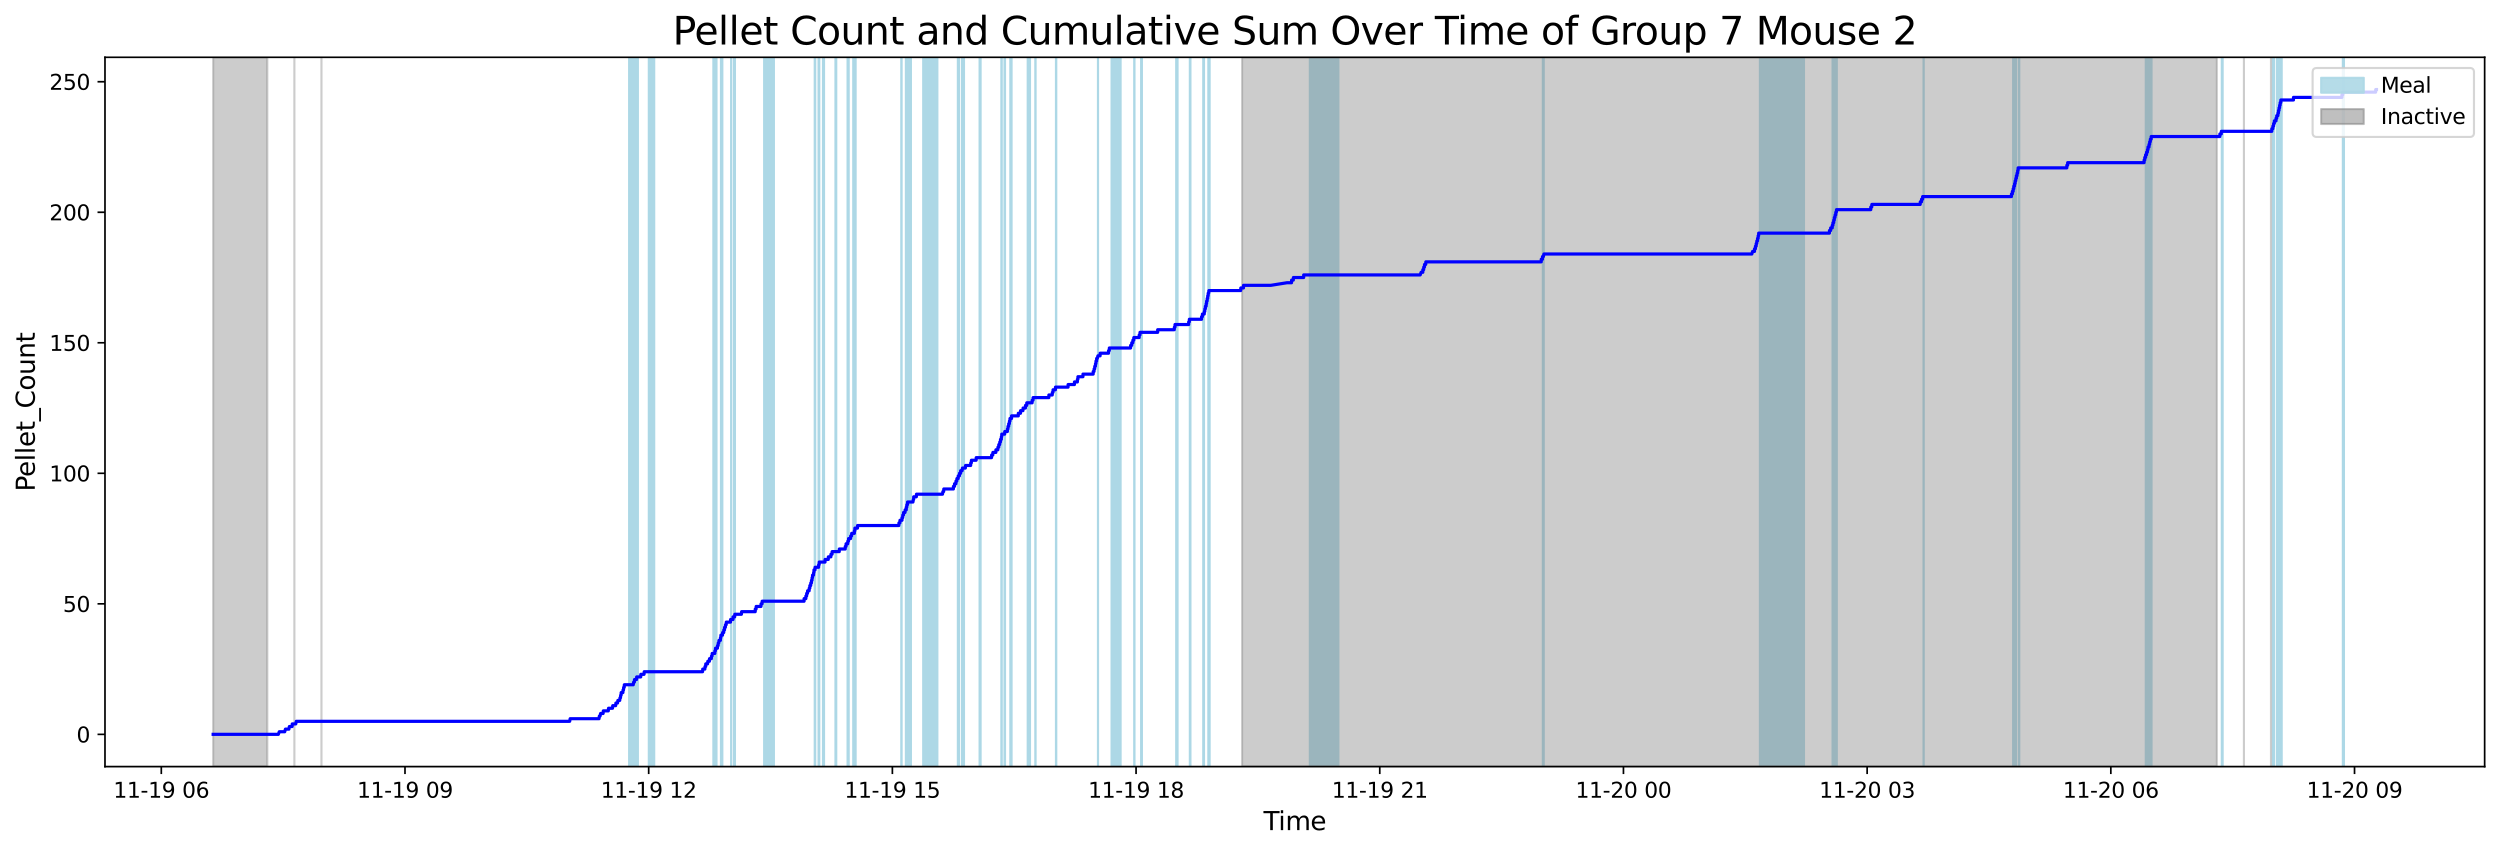 <?xml version="1.0" encoding="utf-8" standalone="no"?>
<!DOCTYPE svg PUBLIC "-//W3C//DTD SVG 1.1//EN"
  "http://www.w3.org/Graphics/SVG/1.1/DTD/svg11.dtd">
<svg xmlns:xlink="http://www.w3.org/1999/xlink" width="1172.435pt" height="399.009pt" viewBox="0 0 1172.435 399.009" xmlns="http://www.w3.org/2000/svg" version="1.1">
 <defs>
  <style type="text/css">*{stroke-linejoin: round; stroke-linecap: butt}</style>
 </defs>
 <g id="figure_1">
  <g id="patch_1">
   <path d="M 0 399.009 
L 1172.435 399.009 
L 1172.435 0 
L 0 0 
z
" style="fill: #ffffff"/>
  </g>
  <g id="axes_1">
   <g id="patch_2">
    <path d="M 49.235 359.517 
L 1165.235 359.517 
L 1165.235 26.877 
L 49.235 26.877 
z
" style="fill: #ffffff"/>
   </g>
   <g id="patch_3">
    <path d="M 295.908 359.517 
L 295.908 26.877 
L 295.056 26.877 
L 295.056 359.517 
z
" clip-path="url(#p178e3a01af)" style="fill: #add8e6; stroke: #add8e6; stroke-linejoin: miter"/>
   </g>
   <g id="patch_4">
    <path d="M 299.149 359.517 
L 299.149 26.877 
L 295.242 26.877 
L 295.242 359.517 
z
" clip-path="url(#p178e3a01af)" style="fill: #add8e6; stroke: #add8e6; stroke-linejoin: miter"/>
   </g>
   <g id="patch_5">
    <path d="M 306.804 359.517 
L 306.804 26.877 
L 304.277 26.877 
L 304.277 359.517 
z
" clip-path="url(#p178e3a01af)" style="fill: #add8e6; stroke: #add8e6; stroke-linejoin: miter"/>
   </g>
   <g id="patch_6">
    <path d="M 336.014 359.517 
L 336.014 26.877 
L 334.55 26.877 
L 334.55 359.517 
z
" clip-path="url(#p178e3a01af)" style="fill: #add8e6; stroke: #add8e6; stroke-linejoin: miter"/>
   </g>
   <g id="patch_7">
    <path d="M 338.757 359.517 
L 338.757 26.877 
L 338.116 26.877 
L 338.116 359.517 
z
" clip-path="url(#p178e3a01af)" style="fill: #add8e6; stroke: #add8e6; stroke-linejoin: miter"/>
   </g>
   <g id="patch_8">
    <path d="M 342.871 359.517 
L 342.871 26.877 
L 342.909 26.877 
L 342.909 359.517 
z
" clip-path="url(#p178e3a01af)" style="fill: #add8e6; stroke: #add8e6; stroke-linejoin: miter"/>
   </g>
   <g id="patch_9">
    <path d="M 344.177 359.517 
L 344.177 26.877 
L 344.67 26.877 
L 344.67 359.517 
z
" clip-path="url(#p178e3a01af)" style="fill: #add8e6; stroke: #add8e6; stroke-linejoin: miter"/>
   </g>
   <g id="patch_10">
    <path d="M 362.943 359.517 
L 362.943 26.877 
L 358.359 26.877 
L 358.359 359.517 
z
" clip-path="url(#p178e3a01af)" style="fill: #add8e6; stroke: #add8e6; stroke-linejoin: miter"/>
   </g>
   <g id="patch_11">
    <path d="M 382.084 359.517 
L 382.084 26.877 
L 382.31 26.877 
L 382.31 359.517 
z
" clip-path="url(#p178e3a01af)" style="fill: #add8e6; stroke: #add8e6; stroke-linejoin: miter"/>
   </g>
   <g id="patch_12">
    <path d="M 384.221 359.517 
L 384.221 26.877 
L 383.883 26.877 
L 383.883 359.517 
z
" clip-path="url(#p178e3a01af)" style="fill: #add8e6; stroke: #add8e6; stroke-linejoin: miter"/>
   </g>
   <g id="patch_13">
    <path d="M 385.959 359.517 
L 385.959 26.877 
L 386.448 26.877 
L 386.448 359.517 
z
" clip-path="url(#p178e3a01af)" style="fill: #add8e6; stroke: #add8e6; stroke-linejoin: miter"/>
   </g>
   <g id="patch_14">
    <path d="M 392.179 359.517 
L 392.179 26.877 
L 391.806 26.877 
L 391.806 359.517 
z
" clip-path="url(#p178e3a01af)" style="fill: #add8e6; stroke: #add8e6; stroke-linejoin: miter"/>
   </g>
   <g id="patch_15">
    <path d="M 398.014 359.517 
L 398.014 26.877 
L 397.489 26.877 
L 397.489 359.517 
z
" clip-path="url(#p178e3a01af)" style="fill: #add8e6; stroke: #add8e6; stroke-linejoin: miter"/>
   </g>
   <g id="patch_16">
    <path d="M 400.263 359.517 
L 400.263 26.877 
L 400.145 26.877 
L 400.145 359.517 
z
" clip-path="url(#p178e3a01af)" style="fill: #add8e6; stroke: #add8e6; stroke-linejoin: miter"/>
   </g>
   <g id="patch_17">
    <path d="M 400.97 359.517 
L 400.97 26.877 
L 401.269 26.877 
L 401.269 359.517 
z
" clip-path="url(#p178e3a01af)" style="fill: #add8e6; stroke: #add8e6; stroke-linejoin: miter"/>
   </g>
   <g id="patch_18">
    <path d="M 422.828 359.517 
L 422.828 26.877 
L 422.682 26.877 
L 422.682 359.517 
z
" clip-path="url(#p178e3a01af)" style="fill: #add8e6; stroke: #add8e6; stroke-linejoin: miter"/>
   </g>
   <g id="patch_19">
    <path d="M 424.983 359.517 
L 424.983 26.877 
L 424.835 26.877 
L 424.835 359.517 
z
" clip-path="url(#p178e3a01af)" style="fill: #add8e6; stroke: #add8e6; stroke-linejoin: miter"/>
   </g>
   <g id="patch_20">
    <path d="M 427.197 359.517 
L 427.197 26.877 
L 425.482 26.877 
L 425.482 359.517 
z
" clip-path="url(#p178e3a01af)" style="fill: #add8e6; stroke: #add8e6; stroke-linejoin: miter"/>
   </g>
   <g id="patch_21">
    <path d="M 439.599 359.517 
L 439.599 26.877 
L 432.955 26.877 
L 432.955 359.517 
z
" clip-path="url(#p178e3a01af)" style="fill: #add8e6; stroke: #add8e6; stroke-linejoin: miter"/>
   </g>
   <g id="patch_22">
    <path d="M 449.753 359.517 
L 449.753 26.877 
L 449.209 26.877 
L 449.209 359.517 
z
" clip-path="url(#p178e3a01af)" style="fill: #add8e6; stroke: #add8e6; stroke-linejoin: miter"/>
   </g>
   <g id="patch_23">
    <path d="M 452.088 359.517 
L 452.088 26.877 
L 451.137 26.877 
L 451.137 359.517 
z
" clip-path="url(#p178e3a01af)" style="fill: #add8e6; stroke: #add8e6; stroke-linejoin: miter"/>
   </g>
   <g id="patch_24">
    <path d="M 459.406 359.517 
L 459.406 26.877 
L 459.88 26.877 
L 459.88 359.517 
z
" clip-path="url(#p178e3a01af)" style="fill: #add8e6; stroke: #add8e6; stroke-linejoin: miter"/>
   </g>
   <g id="patch_25">
    <path d="M 469.787 359.517 
L 469.787 26.877 
L 469.616 26.877 
L 469.616 359.517 
z
" clip-path="url(#p178e3a01af)" style="fill: #add8e6; stroke: #add8e6; stroke-linejoin: miter"/>
   </g>
   <g id="patch_26">
    <path d="M 471.091 359.517 
L 471.091 26.877 
L 471.323 26.877 
L 471.323 359.517 
z
" clip-path="url(#p178e3a01af)" style="fill: #add8e6; stroke: #add8e6; stroke-linejoin: miter"/>
   </g>
   <g id="patch_27">
    <path d="M 473.812 359.517 
L 473.812 26.877 
L 474.401 26.877 
L 474.401 359.517 
z
" clip-path="url(#p178e3a01af)" style="fill: #add8e6; stroke: #add8e6; stroke-linejoin: miter"/>
   </g>
   <g id="patch_28">
    <path d="M 483.038 359.517 
L 483.038 26.877 
L 481.971 26.877 
L 481.971 359.517 
z
" clip-path="url(#p178e3a01af)" style="fill: #add8e6; stroke: #add8e6; stroke-linejoin: miter"/>
   </g>
   <g id="patch_29">
    <path d="M 485.539 359.517 
L 485.539 26.877 
L 485.662 26.877 
L 485.662 359.517 
z
" clip-path="url(#p178e3a01af)" style="fill: #add8e6; stroke: #add8e6; stroke-linejoin: miter"/>
   </g>
   <g id="patch_30">
    <path d="M 495.359 359.517 
L 495.359 26.877 
L 495.224 26.877 
L 495.224 359.517 
z
" clip-path="url(#p178e3a01af)" style="fill: #add8e6; stroke: #add8e6; stroke-linejoin: miter"/>
   </g>
   <g id="patch_31">
    <path d="M 514.947 359.517 
L 514.947 26.877 
L 514.915 26.877 
L 514.915 359.517 
z
" clip-path="url(#p178e3a01af)" style="fill: #add8e6; stroke: #add8e6; stroke-linejoin: miter"/>
   </g>
   <g id="patch_32">
    <path d="M 525.537 359.517 
L 525.537 26.877 
L 521.298 26.877 
L 521.298 359.517 
z
" clip-path="url(#p178e3a01af)" style="fill: #add8e6; stroke: #add8e6; stroke-linejoin: miter"/>
   </g>
   <g id="patch_33">
    <path d="M 531.916 359.517 
L 531.916 26.877 
L 532.041 26.877 
L 532.041 359.517 
z
" clip-path="url(#p178e3a01af)" style="fill: #add8e6; stroke: #add8e6; stroke-linejoin: miter"/>
   </g>
   <g id="patch_34">
    <path d="M 535.156 359.517 
L 535.156 26.877 
L 535.526 26.877 
L 535.526 359.517 
z
" clip-path="url(#p178e3a01af)" style="fill: #add8e6; stroke: #add8e6; stroke-linejoin: miter"/>
   </g>
   <g id="patch_35">
    <path d="M 552.237 359.517 
L 552.237 26.877 
L 551.6 26.877 
L 551.6 359.517 
z
" clip-path="url(#p178e3a01af)" style="fill: #add8e6; stroke: #add8e6; stroke-linejoin: miter"/>
   </g>
   <g id="patch_36">
    <path d="M 558.002 359.517 
L 558.002 26.877 
L 558.282 26.877 
L 558.282 359.517 
z
" clip-path="url(#p178e3a01af)" style="fill: #add8e6; stroke: #add8e6; stroke-linejoin: miter"/>
   </g>
   <g id="patch_37">
    <path d="M 564.29 359.517 
L 564.29 26.877 
L 564.644 26.877 
L 564.644 359.517 
z
" clip-path="url(#p178e3a01af)" style="fill: #add8e6; stroke: #add8e6; stroke-linejoin: miter"/>
   </g>
   <g id="patch_38">
    <path d="M 566.678 359.517 
L 566.678 26.877 
L 567.283 26.877 
L 567.283 359.517 
z
" clip-path="url(#p178e3a01af)" style="fill: #add8e6; stroke: #add8e6; stroke-linejoin: miter"/>
   </g>
   <g id="patch_39">
    <path d="M 627.663 359.517 
L 627.663 26.877 
L 614.282 26.877 
L 614.282 359.517 
z
" clip-path="url(#p178e3a01af)" style="fill: #add8e6; stroke: #add8e6; stroke-linejoin: miter"/>
   </g>
   <g id="patch_40">
    <path d="M 723.553 359.517 
L 723.553 26.877 
L 723.966 26.877 
L 723.966 359.517 
z
" clip-path="url(#p178e3a01af)" style="fill: #add8e6; stroke: #add8e6; stroke-linejoin: miter"/>
   </g>
   <g id="patch_41">
    <path d="M 846.022 359.517 
L 846.022 26.877 
L 825.351 26.877 
L 825.351 359.517 
z
" clip-path="url(#p178e3a01af)" style="fill: #add8e6; stroke: #add8e6; stroke-linejoin: miter"/>
   </g>
   <g id="patch_42">
    <path d="M 859.43 359.517 
L 859.43 26.877 
L 859.821 26.877 
L 859.821 359.517 
z
" clip-path="url(#p178e3a01af)" style="fill: #add8e6; stroke: #add8e6; stroke-linejoin: miter"/>
   </g>
   <g id="patch_43">
    <path d="M 860.187 359.517 
L 860.187 26.877 
L 860.718 26.877 
L 860.718 359.517 
z
" clip-path="url(#p178e3a01af)" style="fill: #add8e6; stroke: #add8e6; stroke-linejoin: miter"/>
   </g>
   <g id="patch_44">
    <path d="M 861.186 359.517 
L 861.186 26.877 
L 861.406 26.877 
L 861.406 359.517 
z
" clip-path="url(#p178e3a01af)" style="fill: #add8e6; stroke: #add8e6; stroke-linejoin: miter"/>
   </g>
   <g id="patch_45">
    <path d="M 902.166 359.517 
L 902.166 26.877 
L 902.098 26.877 
L 902.098 359.517 
z
" clip-path="url(#p178e3a01af)" style="fill: #add8e6; stroke: #add8e6; stroke-linejoin: miter"/>
   </g>
   <g id="patch_46">
    <path d="M 944.109 359.517 
L 944.109 26.877 
L 944.297 26.877 
L 944.297 359.517 
z
" clip-path="url(#p178e3a01af)" style="fill: #add8e6; stroke: #add8e6; stroke-linejoin: miter"/>
   </g>
   <g id="patch_47">
    <path d="M 944.951 359.517 
L 944.951 26.877 
L 945.522 26.877 
L 945.522 359.517 
z
" clip-path="url(#p178e3a01af)" style="fill: #add8e6; stroke: #add8e6; stroke-linejoin: miter"/>
   </g>
   <g id="patch_48">
    <path d="M 946.86 359.517 
L 946.86 26.877 
L 946.98 26.877 
L 946.98 359.517 
z
" clip-path="url(#p178e3a01af)" style="fill: #add8e6; stroke: #add8e6; stroke-linejoin: miter"/>
   </g>
   <g id="patch_49">
    <path d="M 1006.32 359.517 
L 1006.32 26.877 
L 1006.932 26.877 
L 1006.932 359.517 
z
" clip-path="url(#p178e3a01af)" style="fill: #add8e6; stroke: #add8e6; stroke-linejoin: miter"/>
   </g>
   <g id="patch_50">
    <path d="M 1007.49 359.517 
L 1007.49 26.877 
L 1007.801 26.877 
L 1007.801 359.517 
z
" clip-path="url(#p178e3a01af)" style="fill: #add8e6; stroke: #add8e6; stroke-linejoin: miter"/>
   </g>
   <g id="patch_51">
    <path d="M 1008.43 359.517 
L 1008.43 26.877 
L 1009.006 26.877 
L 1009.006 359.517 
z
" clip-path="url(#p178e3a01af)" style="fill: #add8e6; stroke: #add8e6; stroke-linejoin: miter"/>
   </g>
   <g id="patch_52">
    <path d="M 1041.958 359.517 
L 1041.958 26.877 
L 1042.362 26.877 
L 1042.362 359.517 
z
" clip-path="url(#p178e3a01af)" style="fill: #add8e6; stroke: #add8e6; stroke-linejoin: miter"/>
   </g>
   <g id="patch_53">
    <path d="M 1065.941 359.517 
L 1065.941 26.877 
L 1066.438 26.877 
L 1066.438 359.517 
z
" clip-path="url(#p178e3a01af)" style="fill: #add8e6; stroke: #add8e6; stroke-linejoin: miter"/>
   </g>
   <g id="patch_54">
    <path d="M 1067.795 359.517 
L 1067.795 26.877 
L 1068.199 26.877 
L 1068.199 359.517 
z
" clip-path="url(#p178e3a01af)" style="fill: #add8e6; stroke: #add8e6; stroke-linejoin: miter"/>
   </g>
   <g id="patch_55">
    <path d="M 1068.819 359.517 
L 1068.819 26.877 
L 1069.278 26.877 
L 1069.278 359.517 
z
" clip-path="url(#p178e3a01af)" style="fill: #add8e6; stroke: #add8e6; stroke-linejoin: miter"/>
   </g>
   <g id="patch_56">
    <path d="M 1069.602 359.517 
L 1069.602 26.877 
L 1070.059 26.877 
L 1070.059 359.517 
z
" clip-path="url(#p178e3a01af)" style="fill: #add8e6; stroke: #add8e6; stroke-linejoin: miter"/>
   </g>
   <g id="patch_57">
    <path d="M 1098.732 359.517 
L 1098.732 26.877 
L 1099.249 26.877 
L 1099.249 359.517 
z
" clip-path="url(#p178e3a01af)" style="fill: #add8e6; stroke: #add8e6; stroke-linejoin: miter"/>
   </g>
   <g id="patch_58">
    <path d="M 99.962 359.517 
L 99.962 26.877 
L 125.359 26.877 
L 125.359 359.517 
z
" clip-path="url(#p178e3a01af)" style="fill: #808080; opacity: 0.4; stroke: #808080; stroke-linejoin: miter"/>
   </g>
   <g id="patch_59">
    <path d="M 138.057 26.877 
L 138.057 26.877 
L 138.057 359.517 
" clip-path="url(#p178e3a01af)" style="fill: #808080; opacity: 0.4; stroke: #808080; stroke-linejoin: miter"/>
   </g>
   <g id="patch_60">
    <path d="M 150.756 26.877 
L 150.756 26.877 
L 150.756 359.517 
" clip-path="url(#p178e3a01af)" style="fill: #808080; opacity: 0.4; stroke: #808080; stroke-linejoin: miter"/>
   </g>
   <g id="patch_61">
    <path d="M 582.5 359.517 
L 582.5 26.877 
L 1039.64 26.877 
L 1039.64 359.517 
z
" clip-path="url(#p178e3a01af)" style="fill: #808080; opacity: 0.4; stroke: #808080; stroke-linejoin: miter"/>
   </g>
   <g id="patch_62">
    <path d="M 1052.339 26.877 
L 1052.339 26.877 
L 1052.339 359.517 
" clip-path="url(#p178e3a01af)" style="fill: #808080; opacity: 0.4; stroke: #808080; stroke-linejoin: miter"/>
   </g>
   <g id="patch_63">
    <path d="M 1065.037 26.877 
L 1065.037 26.877 
L 1065.037 359.517 
" clip-path="url(#p178e3a01af)" style="fill: #808080; opacity: 0.4; stroke: #808080; stroke-linejoin: miter"/>
   </g>
   <g id="matplotlib.axis_1">
    <g id="xtick_1">
     <g id="line2d_1">
      <defs>
       <path id="m7fbf7766d5" d="M 0 0 
L 0 3.5 
" style="stroke: #000000; stroke-width: 0.8"/>
      </defs>
      <g>
       <use xlink:href="#m7fbf7766d5" x="75.645" y="359.517" style="stroke: #000000; stroke-width: 0.8"/>
      </g>
     </g>
     <g id="text_1">
      <!-- 11-19 06 -->
      <g transform="translate(53.164 374.116) scale(0.1 -0.1)">
       <defs>
        <path id="DejaVuSans-31" d="M 794 531 
L 1825 531 
L 1825 4091 
L 703 3866 
L 703 4441 
L 1819 4666 
L 2450 4666 
L 2450 531 
L 3481 531 
L 3481 0 
L 794 0 
L 794 531 
z
" transform="scale(0.016)"/>
        <path id="DejaVuSans-2d" d="M 313 2009 
L 1997 2009 
L 1997 1497 
L 313 1497 
L 313 2009 
z
" transform="scale(0.016)"/>
        <path id="DejaVuSans-39" d="M 703 97 
L 703 672 
Q 941 559 1184 500 
Q 1428 441 1663 441 
Q 2288 441 2617 861 
Q 2947 1281 2994 2138 
Q 2813 1869 2534 1725 
Q 2256 1581 1919 1581 
Q 1219 1581 811 2004 
Q 403 2428 403 3163 
Q 403 3881 828 4315 
Q 1253 4750 1959 4750 
Q 2769 4750 3195 4129 
Q 3622 3509 3622 2328 
Q 3622 1225 3098 567 
Q 2575 -91 1691 -91 
Q 1453 -91 1209 -44 
Q 966 3 703 97 
z
M 1959 2075 
Q 2384 2075 2632 2365 
Q 2881 2656 2881 3163 
Q 2881 3666 2632 3958 
Q 2384 4250 1959 4250 
Q 1534 4250 1286 3958 
Q 1038 3666 1038 3163 
Q 1038 2656 1286 2365 
Q 1534 2075 1959 2075 
z
" transform="scale(0.016)"/>
        <path id="DejaVuSans-20" transform="scale(0.016)"/>
        <path id="DejaVuSans-30" d="M 2034 4250 
Q 1547 4250 1301 3770 
Q 1056 3291 1056 2328 
Q 1056 1369 1301 889 
Q 1547 409 2034 409 
Q 2525 409 2770 889 
Q 3016 1369 3016 2328 
Q 3016 3291 2770 3770 
Q 2525 4250 2034 4250 
z
M 2034 4750 
Q 2819 4750 3233 4129 
Q 3647 3509 3647 2328 
Q 3647 1150 3233 529 
Q 2819 -91 2034 -91 
Q 1250 -91 836 529 
Q 422 1150 422 2328 
Q 422 3509 836 4129 
Q 1250 4750 2034 4750 
z
" transform="scale(0.016)"/>
        <path id="DejaVuSans-36" d="M 2113 2584 
Q 1688 2584 1439 2293 
Q 1191 2003 1191 1497 
Q 1191 994 1439 701 
Q 1688 409 2113 409 
Q 2538 409 2786 701 
Q 3034 994 3034 1497 
Q 3034 2003 2786 2293 
Q 2538 2584 2113 2584 
z
M 3366 4563 
L 3366 3988 
Q 3128 4100 2886 4159 
Q 2644 4219 2406 4219 
Q 1781 4219 1451 3797 
Q 1122 3375 1075 2522 
Q 1259 2794 1537 2939 
Q 1816 3084 2150 3084 
Q 2853 3084 3261 2657 
Q 3669 2231 3669 1497 
Q 3669 778 3244 343 
Q 2819 -91 2113 -91 
Q 1303 -91 875 529 
Q 447 1150 447 2328 
Q 447 3434 972 4092 
Q 1497 4750 2381 4750 
Q 2619 4750 2861 4703 
Q 3103 4656 3366 4563 
z
" transform="scale(0.016)"/>
       </defs>
       <use xlink:href="#DejaVuSans-31"/>
       <use xlink:href="#DejaVuSans-31" x="63.623"/>
       <use xlink:href="#DejaVuSans-2d" x="127.246"/>
       <use xlink:href="#DejaVuSans-31" x="163.33"/>
       <use xlink:href="#DejaVuSans-39" x="226.953"/>
       <use xlink:href="#DejaVuSans-20" x="290.576"/>
       <use xlink:href="#DejaVuSans-30" x="322.363"/>
       <use xlink:href="#DejaVuSans-36" x="385.986"/>
      </g>
     </g>
    </g>
    <g id="xtick_2">
     <g id="line2d_2">
      <g>
       <use xlink:href="#m7fbf7766d5" x="189.93" y="359.517" style="stroke: #000000; stroke-width: 0.8"/>
      </g>
     </g>
     <g id="text_2">
      <!-- 11-19 09 -->
      <g transform="translate(167.45 374.116) scale(0.1 -0.1)">
       <use xlink:href="#DejaVuSans-31"/>
       <use xlink:href="#DejaVuSans-31" x="63.623"/>
       <use xlink:href="#DejaVuSans-2d" x="127.246"/>
       <use xlink:href="#DejaVuSans-31" x="163.33"/>
       <use xlink:href="#DejaVuSans-39" x="226.953"/>
       <use xlink:href="#DejaVuSans-20" x="290.576"/>
       <use xlink:href="#DejaVuSans-30" x="322.363"/>
       <use xlink:href="#DejaVuSans-39" x="385.986"/>
      </g>
     </g>
    </g>
    <g id="xtick_3">
     <g id="line2d_3">
      <g>
       <use xlink:href="#m7fbf7766d5" x="304.215" y="359.517" style="stroke: #000000; stroke-width: 0.8"/>
      </g>
     </g>
     <g id="text_3">
      <!-- 11-19 12 -->
      <g transform="translate(281.735 374.116) scale(0.1 -0.1)">
       <defs>
        <path id="DejaVuSans-32" d="M 1228 531 
L 3431 531 
L 3431 0 
L 469 0 
L 469 531 
Q 828 903 1448 1529 
Q 2069 2156 2228 2338 
Q 2531 2678 2651 2914 
Q 2772 3150 2772 3378 
Q 2772 3750 2511 3984 
Q 2250 4219 1831 4219 
Q 1534 4219 1204 4116 
Q 875 4013 500 3803 
L 500 4441 
Q 881 4594 1212 4672 
Q 1544 4750 1819 4750 
Q 2544 4750 2975 4387 
Q 3406 4025 3406 3419 
Q 3406 3131 3298 2873 
Q 3191 2616 2906 2266 
Q 2828 2175 2409 1742 
Q 1991 1309 1228 531 
z
" transform="scale(0.016)"/>
       </defs>
       <use xlink:href="#DejaVuSans-31"/>
       <use xlink:href="#DejaVuSans-31" x="63.623"/>
       <use xlink:href="#DejaVuSans-2d" x="127.246"/>
       <use xlink:href="#DejaVuSans-31" x="163.33"/>
       <use xlink:href="#DejaVuSans-39" x="226.953"/>
       <use xlink:href="#DejaVuSans-20" x="290.576"/>
       <use xlink:href="#DejaVuSans-31" x="322.363"/>
       <use xlink:href="#DejaVuSans-32" x="385.986"/>
      </g>
     </g>
    </g>
    <g id="xtick_4">
     <g id="line2d_4">
      <g>
       <use xlink:href="#m7fbf7766d5" x="418.5" y="359.517" style="stroke: #000000; stroke-width: 0.8"/>
      </g>
     </g>
     <g id="text_4">
      <!-- 11-19 15 -->
      <g transform="translate(396.02 374.116) scale(0.1 -0.1)">
       <defs>
        <path id="DejaVuSans-35" d="M 691 4666 
L 3169 4666 
L 3169 4134 
L 1269 4134 
L 1269 2991 
Q 1406 3038 1543 3061 
Q 1681 3084 1819 3084 
Q 2600 3084 3056 2656 
Q 3513 2228 3513 1497 
Q 3513 744 3044 326 
Q 2575 -91 1722 -91 
Q 1428 -91 1123 -41 
Q 819 9 494 109 
L 494 744 
Q 775 591 1075 516 
Q 1375 441 1709 441 
Q 2250 441 2565 725 
Q 2881 1009 2881 1497 
Q 2881 1984 2565 2268 
Q 2250 2553 1709 2553 
Q 1456 2553 1204 2497 
Q 953 2441 691 2322 
L 691 4666 
z
" transform="scale(0.016)"/>
       </defs>
       <use xlink:href="#DejaVuSans-31"/>
       <use xlink:href="#DejaVuSans-31" x="63.623"/>
       <use xlink:href="#DejaVuSans-2d" x="127.246"/>
       <use xlink:href="#DejaVuSans-31" x="163.33"/>
       <use xlink:href="#DejaVuSans-39" x="226.953"/>
       <use xlink:href="#DejaVuSans-20" x="290.576"/>
       <use xlink:href="#DejaVuSans-31" x="322.363"/>
       <use xlink:href="#DejaVuSans-35" x="385.986"/>
      </g>
     </g>
    </g>
    <g id="xtick_5">
     <g id="line2d_5">
      <g>
       <use xlink:href="#m7fbf7766d5" x="532.786" y="359.517" style="stroke: #000000; stroke-width: 0.8"/>
      </g>
     </g>
     <g id="text_5">
      <!-- 11-19 18 -->
      <g transform="translate(510.305 374.116) scale(0.1 -0.1)">
       <defs>
        <path id="DejaVuSans-38" d="M 2034 2216 
Q 1584 2216 1326 1975 
Q 1069 1734 1069 1313 
Q 1069 891 1326 650 
Q 1584 409 2034 409 
Q 2484 409 2743 651 
Q 3003 894 3003 1313 
Q 3003 1734 2745 1975 
Q 2488 2216 2034 2216 
z
M 1403 2484 
Q 997 2584 770 2862 
Q 544 3141 544 3541 
Q 544 4100 942 4425 
Q 1341 4750 2034 4750 
Q 2731 4750 3128 4425 
Q 3525 4100 3525 3541 
Q 3525 3141 3298 2862 
Q 3072 2584 2669 2484 
Q 3125 2378 3379 2068 
Q 3634 1759 3634 1313 
Q 3634 634 3220 271 
Q 2806 -91 2034 -91 
Q 1263 -91 848 271 
Q 434 634 434 1313 
Q 434 1759 690 2068 
Q 947 2378 1403 2484 
z
M 1172 3481 
Q 1172 3119 1398 2916 
Q 1625 2713 2034 2713 
Q 2441 2713 2670 2916 
Q 2900 3119 2900 3481 
Q 2900 3844 2670 4047 
Q 2441 4250 2034 4250 
Q 1625 4250 1398 4047 
Q 1172 3844 1172 3481 
z
" transform="scale(0.016)"/>
       </defs>
       <use xlink:href="#DejaVuSans-31"/>
       <use xlink:href="#DejaVuSans-31" x="63.623"/>
       <use xlink:href="#DejaVuSans-2d" x="127.246"/>
       <use xlink:href="#DejaVuSans-31" x="163.33"/>
       <use xlink:href="#DejaVuSans-39" x="226.953"/>
       <use xlink:href="#DejaVuSans-20" x="290.576"/>
       <use xlink:href="#DejaVuSans-31" x="322.363"/>
       <use xlink:href="#DejaVuSans-38" x="385.986"/>
      </g>
     </g>
    </g>
    <g id="xtick_6">
     <g id="line2d_6">
      <g>
       <use xlink:href="#m7fbf7766d5" x="647.071" y="359.517" style="stroke: #000000; stroke-width: 0.8"/>
      </g>
     </g>
     <g id="text_6">
      <!-- 11-19 21 -->
      <g transform="translate(624.59 374.116) scale(0.1 -0.1)">
       <use xlink:href="#DejaVuSans-31"/>
       <use xlink:href="#DejaVuSans-31" x="63.623"/>
       <use xlink:href="#DejaVuSans-2d" x="127.246"/>
       <use xlink:href="#DejaVuSans-31" x="163.33"/>
       <use xlink:href="#DejaVuSans-39" x="226.953"/>
       <use xlink:href="#DejaVuSans-20" x="290.576"/>
       <use xlink:href="#DejaVuSans-32" x="322.363"/>
       <use xlink:href="#DejaVuSans-31" x="385.986"/>
      </g>
     </g>
    </g>
    <g id="xtick_7">
     <g id="line2d_7">
      <g>
       <use xlink:href="#m7fbf7766d5" x="761.356" y="359.517" style="stroke: #000000; stroke-width: 0.8"/>
      </g>
     </g>
     <g id="text_7">
      <!-- 11-20 00 -->
      <g transform="translate(738.875 374.116) scale(0.1 -0.1)">
       <use xlink:href="#DejaVuSans-31"/>
       <use xlink:href="#DejaVuSans-31" x="63.623"/>
       <use xlink:href="#DejaVuSans-2d" x="127.246"/>
       <use xlink:href="#DejaVuSans-32" x="163.33"/>
       <use xlink:href="#DejaVuSans-30" x="226.953"/>
       <use xlink:href="#DejaVuSans-20" x="290.576"/>
       <use xlink:href="#DejaVuSans-30" x="322.363"/>
       <use xlink:href="#DejaVuSans-30" x="385.986"/>
      </g>
     </g>
    </g>
    <g id="xtick_8">
     <g id="line2d_8">
      <g>
       <use xlink:href="#m7fbf7766d5" x="875.641" y="359.517" style="stroke: #000000; stroke-width: 0.8"/>
      </g>
     </g>
     <g id="text_8">
      <!-- 11-20 03 -->
      <g transform="translate(853.161 374.116) scale(0.1 -0.1)">
       <defs>
        <path id="DejaVuSans-33" d="M 2597 2516 
Q 3050 2419 3304 2112 
Q 3559 1806 3559 1356 
Q 3559 666 3084 287 
Q 2609 -91 1734 -91 
Q 1441 -91 1130 -33 
Q 819 25 488 141 
L 488 750 
Q 750 597 1062 519 
Q 1375 441 1716 441 
Q 2309 441 2620 675 
Q 2931 909 2931 1356 
Q 2931 1769 2642 2001 
Q 2353 2234 1838 2234 
L 1294 2234 
L 1294 2753 
L 1863 2753 
Q 2328 2753 2575 2939 
Q 2822 3125 2822 3475 
Q 2822 3834 2567 4026 
Q 2313 4219 1838 4219 
Q 1578 4219 1281 4162 
Q 984 4106 628 3988 
L 628 4550 
Q 988 4650 1302 4700 
Q 1616 4750 1894 4750 
Q 2613 4750 3031 4423 
Q 3450 4097 3450 3541 
Q 3450 3153 3228 2886 
Q 3006 2619 2597 2516 
z
" transform="scale(0.016)"/>
       </defs>
       <use xlink:href="#DejaVuSans-31"/>
       <use xlink:href="#DejaVuSans-31" x="63.623"/>
       <use xlink:href="#DejaVuSans-2d" x="127.246"/>
       <use xlink:href="#DejaVuSans-32" x="163.33"/>
       <use xlink:href="#DejaVuSans-30" x="226.953"/>
       <use xlink:href="#DejaVuSans-20" x="290.576"/>
       <use xlink:href="#DejaVuSans-30" x="322.363"/>
       <use xlink:href="#DejaVuSans-33" x="385.986"/>
      </g>
     </g>
    </g>
    <g id="xtick_9">
     <g id="line2d_9">
      <g>
       <use xlink:href="#m7fbf7766d5" x="989.926" y="359.517" style="stroke: #000000; stroke-width: 0.8"/>
      </g>
     </g>
     <g id="text_9">
      <!-- 11-20 06 -->
      <g transform="translate(967.446 374.116) scale(0.1 -0.1)">
       <use xlink:href="#DejaVuSans-31"/>
       <use xlink:href="#DejaVuSans-31" x="63.623"/>
       <use xlink:href="#DejaVuSans-2d" x="127.246"/>
       <use xlink:href="#DejaVuSans-32" x="163.33"/>
       <use xlink:href="#DejaVuSans-30" x="226.953"/>
       <use xlink:href="#DejaVuSans-20" x="290.576"/>
       <use xlink:href="#DejaVuSans-30" x="322.363"/>
       <use xlink:href="#DejaVuSans-36" x="385.986"/>
      </g>
     </g>
    </g>
    <g id="xtick_10">
     <g id="line2d_10">
      <g>
       <use xlink:href="#m7fbf7766d5" x="1104.211" y="359.517" style="stroke: #000000; stroke-width: 0.8"/>
      </g>
     </g>
     <g id="text_10">
      <!-- 11-20 09 -->
      <g transform="translate(1081.731 374.116) scale(0.1 -0.1)">
       <use xlink:href="#DejaVuSans-31"/>
       <use xlink:href="#DejaVuSans-31" x="63.623"/>
       <use xlink:href="#DejaVuSans-2d" x="127.246"/>
       <use xlink:href="#DejaVuSans-32" x="163.33"/>
       <use xlink:href="#DejaVuSans-30" x="226.953"/>
       <use xlink:href="#DejaVuSans-20" x="290.576"/>
       <use xlink:href="#DejaVuSans-30" x="322.363"/>
       <use xlink:href="#DejaVuSans-39" x="385.986"/>
      </g>
     </g>
    </g>
    <g id="text_11">
     <!-- Time -->
     <g transform="translate(592.555 389.313) scale(0.12 -0.12)">
      <defs>
       <path id="DejaVuSans-54" d="M -19 4666 
L 3928 4666 
L 3928 4134 
L 2272 4134 
L 2272 0 
L 1638 0 
L 1638 4134 
L -19 4134 
L -19 4666 
z
" transform="scale(0.016)"/>
       <path id="DejaVuSans-69" d="M 603 3500 
L 1178 3500 
L 1178 0 
L 603 0 
L 603 3500 
z
M 603 4863 
L 1178 4863 
L 1178 4134 
L 603 4134 
L 603 4863 
z
" transform="scale(0.016)"/>
       <path id="DejaVuSans-6d" d="M 3328 2828 
Q 3544 3216 3844 3400 
Q 4144 3584 4550 3584 
Q 5097 3584 5394 3201 
Q 5691 2819 5691 2113 
L 5691 0 
L 5113 0 
L 5113 2094 
Q 5113 2597 4934 2840 
Q 4756 3084 4391 3084 
Q 3944 3084 3684 2787 
Q 3425 2491 3425 1978 
L 3425 0 
L 2847 0 
L 2847 2094 
Q 2847 2600 2669 2842 
Q 2491 3084 2119 3084 
Q 1678 3084 1418 2786 
Q 1159 2488 1159 1978 
L 1159 0 
L 581 0 
L 581 3500 
L 1159 3500 
L 1159 2956 
Q 1356 3278 1631 3431 
Q 1906 3584 2284 3584 
Q 2666 3584 2933 3390 
Q 3200 3197 3328 2828 
z
" transform="scale(0.016)"/>
       <path id="DejaVuSans-65" d="M 3597 1894 
L 3597 1613 
L 953 1613 
Q 991 1019 1311 708 
Q 1631 397 2203 397 
Q 2534 397 2845 478 
Q 3156 559 3463 722 
L 3463 178 
Q 3153 47 2828 -22 
Q 2503 -91 2169 -91 
Q 1331 -91 842 396 
Q 353 884 353 1716 
Q 353 2575 817 3079 
Q 1281 3584 2069 3584 
Q 2775 3584 3186 3129 
Q 3597 2675 3597 1894 
z
M 3022 2063 
Q 3016 2534 2758 2815 
Q 2500 3097 2075 3097 
Q 1594 3097 1305 2825 
Q 1016 2553 972 2059 
L 3022 2063 
z
" transform="scale(0.016)"/>
      </defs>
      <use xlink:href="#DejaVuSans-54"/>
      <use xlink:href="#DejaVuSans-69" x="57.959"/>
      <use xlink:href="#DejaVuSans-6d" x="85.742"/>
      <use xlink:href="#DejaVuSans-65" x="183.154"/>
     </g>
    </g>
   </g>
   <g id="matplotlib.axis_2">
    <g id="ytick_1">
     <g id="line2d_11">
      <defs>
       <path id="m280d0cce88" d="M 0 0 
L -3.5 0 
" style="stroke: #000000; stroke-width: 0.8"/>
      </defs>
      <g>
       <use xlink:href="#m280d0cce88" x="49.235" y="344.397" style="stroke: #000000; stroke-width: 0.8"/>
      </g>
     </g>
     <g id="text_12">
      <!-- 0 -->
      <g transform="translate(35.873 348.196) scale(0.1 -0.1)">
       <use xlink:href="#DejaVuSans-30"/>
      </g>
     </g>
    </g>
    <g id="ytick_2">
     <g id="line2d_12">
      <g>
       <use xlink:href="#m280d0cce88" x="49.235" y="283.183" style="stroke: #000000; stroke-width: 0.8"/>
      </g>
     </g>
     <g id="text_13">
      <!-- 50 -->
      <g transform="translate(29.51 286.982) scale(0.1 -0.1)">
       <use xlink:href="#DejaVuSans-35"/>
       <use xlink:href="#DejaVuSans-30" x="63.623"/>
      </g>
     </g>
    </g>
    <g id="ytick_3">
     <g id="line2d_13">
      <g>
       <use xlink:href="#m280d0cce88" x="49.235" y="221.968" style="stroke: #000000; stroke-width: 0.8"/>
      </g>
     </g>
     <g id="text_14">
      <!-- 100 -->
      <g transform="translate(23.148 225.767) scale(0.1 -0.1)">
       <use xlink:href="#DejaVuSans-31"/>
       <use xlink:href="#DejaVuSans-30" x="63.623"/>
       <use xlink:href="#DejaVuSans-30" x="127.246"/>
      </g>
     </g>
    </g>
    <g id="ytick_4">
     <g id="line2d_14">
      <g>
       <use xlink:href="#m280d0cce88" x="49.235" y="160.753" style="stroke: #000000; stroke-width: 0.8"/>
      </g>
     </g>
     <g id="text_15">
      <!-- 150 -->
      <g transform="translate(23.148 164.553) scale(0.1 -0.1)">
       <use xlink:href="#DejaVuSans-31"/>
       <use xlink:href="#DejaVuSans-35" x="63.623"/>
       <use xlink:href="#DejaVuSans-30" x="127.246"/>
      </g>
     </g>
    </g>
    <g id="ytick_5">
     <g id="line2d_15">
      <g>
       <use xlink:href="#m280d0cce88" x="49.235" y="99.539" style="stroke: #000000; stroke-width: 0.8"/>
      </g>
     </g>
     <g id="text_16">
      <!-- 200 -->
      <g transform="translate(23.148 103.338) scale(0.1 -0.1)">
       <use xlink:href="#DejaVuSans-32"/>
       <use xlink:href="#DejaVuSans-30" x="63.623"/>
       <use xlink:href="#DejaVuSans-30" x="127.246"/>
      </g>
     </g>
    </g>
    <g id="ytick_6">
     <g id="line2d_16">
      <g>
       <use xlink:href="#m280d0cce88" x="49.235" y="38.324" style="stroke: #000000; stroke-width: 0.8"/>
      </g>
     </g>
     <g id="text_17">
      <!-- 250 -->
      <g transform="translate(23.148 42.124) scale(0.1 -0.1)">
       <use xlink:href="#DejaVuSans-32"/>
       <use xlink:href="#DejaVuSans-35" x="63.623"/>
       <use xlink:href="#DejaVuSans-30" x="127.246"/>
      </g>
     </g>
    </g>
    <g id="text_18">
     <!-- Pellet_Count -->
     <g transform="translate(16.318 230.485) rotate(-90) scale(0.12 -0.12)">
      <defs>
       <path id="DejaVuSans-50" d="M 1259 4147 
L 1259 2394 
L 2053 2394 
Q 2494 2394 2734 2622 
Q 2975 2850 2975 3272 
Q 2975 3691 2734 3919 
Q 2494 4147 2053 4147 
L 1259 4147 
z
M 628 4666 
L 2053 4666 
Q 2838 4666 3239 4311 
Q 3641 3956 3641 3272 
Q 3641 2581 3239 2228 
Q 2838 1875 2053 1875 
L 1259 1875 
L 1259 0 
L 628 0 
L 628 4666 
z
" transform="scale(0.016)"/>
       <path id="DejaVuSans-6c" d="M 603 4863 
L 1178 4863 
L 1178 0 
L 603 0 
L 603 4863 
z
" transform="scale(0.016)"/>
       <path id="DejaVuSans-74" d="M 1172 4494 
L 1172 3500 
L 2356 3500 
L 2356 3053 
L 1172 3053 
L 1172 1153 
Q 1172 725 1289 603 
Q 1406 481 1766 481 
L 2356 481 
L 2356 0 
L 1766 0 
Q 1100 0 847 248 
Q 594 497 594 1153 
L 594 3053 
L 172 3053 
L 172 3500 
L 594 3500 
L 594 4494 
L 1172 4494 
z
" transform="scale(0.016)"/>
       <path id="DejaVuSans-5f" d="M 3263 -1063 
L 3263 -1509 
L -63 -1509 
L -63 -1063 
L 3263 -1063 
z
" transform="scale(0.016)"/>
       <path id="DejaVuSans-43" d="M 4122 4306 
L 4122 3641 
Q 3803 3938 3442 4084 
Q 3081 4231 2675 4231 
Q 1875 4231 1450 3742 
Q 1025 3253 1025 2328 
Q 1025 1406 1450 917 
Q 1875 428 2675 428 
Q 3081 428 3442 575 
Q 3803 722 4122 1019 
L 4122 359 
Q 3791 134 3420 21 
Q 3050 -91 2638 -91 
Q 1578 -91 968 557 
Q 359 1206 359 2328 
Q 359 3453 968 4101 
Q 1578 4750 2638 4750 
Q 3056 4750 3426 4639 
Q 3797 4528 4122 4306 
z
" transform="scale(0.016)"/>
       <path id="DejaVuSans-6f" d="M 1959 3097 
Q 1497 3097 1228 2736 
Q 959 2375 959 1747 
Q 959 1119 1226 758 
Q 1494 397 1959 397 
Q 2419 397 2687 759 
Q 2956 1122 2956 1747 
Q 2956 2369 2687 2733 
Q 2419 3097 1959 3097 
z
M 1959 3584 
Q 2709 3584 3137 3096 
Q 3566 2609 3566 1747 
Q 3566 888 3137 398 
Q 2709 -91 1959 -91 
Q 1206 -91 779 398 
Q 353 888 353 1747 
Q 353 2609 779 3096 
Q 1206 3584 1959 3584 
z
" transform="scale(0.016)"/>
       <path id="DejaVuSans-75" d="M 544 1381 
L 544 3500 
L 1119 3500 
L 1119 1403 
Q 1119 906 1312 657 
Q 1506 409 1894 409 
Q 2359 409 2629 706 
Q 2900 1003 2900 1516 
L 2900 3500 
L 3475 3500 
L 3475 0 
L 2900 0 
L 2900 538 
Q 2691 219 2414 64 
Q 2138 -91 1772 -91 
Q 1169 -91 856 284 
Q 544 659 544 1381 
z
M 1991 3584 
L 1991 3584 
z
" transform="scale(0.016)"/>
       <path id="DejaVuSans-6e" d="M 3513 2113 
L 3513 0 
L 2938 0 
L 2938 2094 
Q 2938 2591 2744 2837 
Q 2550 3084 2163 3084 
Q 1697 3084 1428 2787 
Q 1159 2491 1159 1978 
L 1159 0 
L 581 0 
L 581 3500 
L 1159 3500 
L 1159 2956 
Q 1366 3272 1645 3428 
Q 1925 3584 2291 3584 
Q 2894 3584 3203 3211 
Q 3513 2838 3513 2113 
z
" transform="scale(0.016)"/>
      </defs>
      <use xlink:href="#DejaVuSans-50"/>
      <use xlink:href="#DejaVuSans-65" x="56.678"/>
      <use xlink:href="#DejaVuSans-6c" x="118.201"/>
      <use xlink:href="#DejaVuSans-6c" x="145.984"/>
      <use xlink:href="#DejaVuSans-65" x="173.768"/>
      <use xlink:href="#DejaVuSans-74" x="235.291"/>
      <use xlink:href="#DejaVuSans-5f" x="274.5"/>
      <use xlink:href="#DejaVuSans-43" x="324.5"/>
      <use xlink:href="#DejaVuSans-6f" x="394.324"/>
      <use xlink:href="#DejaVuSans-75" x="455.506"/>
      <use xlink:href="#DejaVuSans-6e" x="518.885"/>
      <use xlink:href="#DejaVuSans-74" x="582.264"/>
     </g>
    </g>
   </g>
   <g id="line2d_17">
    <path d="M 99.962 344.397 
L 130.523 344.397 
L 130.978 343.173 
L 133.518 343.173 
L 133.856 341.949 
L 135.486 341.949 
L 135.708 340.724 
L 136.999 340.724 
L 137.063 339.5 
L 138.703 339.5 
L 138.946 338.276 
L 267.157 338.276 
L 267.39 337.051 
L 280.924 337.051 
L 281.083 335.827 
L 281.411 335.827 
L 281.655 334.603 
L 282.84 334.603 
L 282.946 333.379 
L 285.274 333.379 
L 285.39 332.154 
L 287.242 332.154 
L 287.369 330.93 
L 288.723 330.93 
L 288.84 329.706 
L 289.612 329.706 
L 289.771 328.481 
L 290.628 328.481 
L 290.755 327.257 
L 290.988 327.257 
L 291.083 326.033 
L 291.284 326.033 
L 291.316 324.809 
L 292.11 324.809 
L 292.184 323.584 
L 292.406 323.584 
L 292.48 322.36 
L 292.744 322.36 
L 292.797 321.136 
L 296.977 321.136 
L 297.147 319.911 
L 297.496 319.911 
L 297.57 318.687 
L 298.522 318.687 
L 298.586 317.463 
L 300.48 317.463 
L 300.543 316.238 
L 302.035 316.238 
L 302.131 315.014 
L 329.485 315.014 
L 329.57 313.79 
L 330.554 313.79 
L 330.649 312.566 
L 330.956 312.566 
L 330.988 311.341 
L 331.824 311.341 
L 331.951 310.117 
L 332.691 310.117 
L 332.755 308.893 
L 333.601 308.893 
L 333.675 307.668 
L 333.94 307.668 
L 334.003 306.444 
L 335.242 306.444 
L 335.263 305.22 
L 335.538 305.22 
L 335.559 303.996 
L 336.448 303.996 
L 336.49 302.771 
L 336.797 302.771 
L 336.839 301.547 
L 337.083 301.547 
L 337.189 300.323 
L 337.845 300.323 
L 337.866 299.098 
L 338.035 299.098 
L 338.088 297.874 
L 338.829 297.874 
L 338.892 296.65 
L 339.4 296.65 
L 339.453 295.426 
L 339.771 295.426 
L 339.802 294.201 
L 340.173 294.201 
L 340.226 292.977 
L 340.564 292.977 
L 340.617 291.753 
L 342.596 291.753 
L 342.628 290.528 
L 343.76 290.528 
L 343.781 289.304 
L 344.543 289.304 
L 344.617 288.08 
L 347.697 288.08 
L 347.813 286.855 
L 354.173 286.855 
L 354.204 285.631 
L 354.575 285.631 
L 354.638 284.407 
L 356.882 284.407 
L 356.924 283.183 
L 357.4 283.183 
L 357.432 281.958 
L 377.083 281.958 
L 377.114 280.734 
L 377.919 280.734 
L 377.94 279.51 
L 378.289 279.51 
L 378.321 278.285 
L 378.681 278.285 
L 378.744 277.061 
L 379.464 277.061 
L 379.506 275.837 
L 379.781 275.837 
L 379.802 274.613 
L 380.204 274.613 
L 380.236 273.388 
L 380.554 273.388 
L 380.564 272.164 
L 380.829 272.164 
L 380.85 270.94 
L 381.04 270.94 
L 381.072 269.715 
L 381.527 269.715 
L 381.58 268.491 
L 381.718 268.491 
L 381.739 267.267 
L 382.215 267.267 
L 382.257 266.043 
L 383.897 266.043 
L 383.94 264.818 
L 384.151 264.818 
L 384.194 263.594 
L 386.913 263.594 
L 386.934 262.37 
L 388.427 262.37 
L 388.479 261.145 
L 389.654 261.145 
L 389.696 259.921 
L 390.225 259.921 
L 390.257 258.697 
L 393.591 258.697 
L 393.612 257.472 
L 396.384 257.472 
L 396.426 256.248 
L 396.776 256.248 
L 396.797 255.024 
L 397.569 255.024 
L 397.622 253.8 
L 397.929 253.8 
L 397.961 252.575 
L 398.913 252.575 
L 398.945 251.351 
L 399.389 251.351 
L 399.421 250.127 
L 400.67 250.127 
L 400.691 248.902 
L 400.903 248.902 
L 400.924 247.678 
L 402.141 247.678 
L 402.172 246.454 
L 421.537 246.454 
L 421.59 245.23 
L 422.045 245.23 
L 422.067 244.005 
L 423.008 244.005 
L 423.04 242.781 
L 423.347 242.781 
L 423.379 241.557 
L 423.707 241.557 
L 423.749 240.332 
L 424.426 240.332 
L 424.479 239.108 
L 425.008 239.108 
L 425.019 237.884 
L 425.231 237.884 
L 425.305 236.66 
L 425.601 236.66 
L 425.622 235.435 
L 428.141 235.435 
L 428.342 234.211 
L 428.479 234.211 
L 428.5 232.987 
L 429.738 232.987 
L 429.813 231.762 
L 442.003 231.762 
L 442.204 230.538 
L 442.543 230.538 
L 442.627 229.314 
L 447.114 229.314 
L 447.146 228.089 
L 447.633 228.089 
L 447.654 226.865 
L 448.299 226.865 
L 448.32 225.641 
L 448.701 225.641 
L 448.786 224.417 
L 449.357 224.417 
L 449.4 223.192 
L 449.939 223.192 
L 449.992 221.968 
L 450.5 221.968 
L 450.521 220.744 
L 451.209 220.744 
L 451.347 219.519 
L 452.712 219.519 
L 452.828 218.295 
L 455.209 218.295 
L 455.252 217.071 
L 455.537 217.071 
L 455.569 215.847 
L 457.781 215.847 
L 457.823 214.622 
L 465.008 214.622 
L 465.05 213.398 
L 465.59 213.398 
L 465.643 212.174 
L 467.029 212.174 
L 467.061 210.949 
L 467.971 210.949 
L 468.003 209.725 
L 468.384 209.725 
L 468.416 208.501 
L 468.818 208.501 
L 468.881 207.277 
L 469.199 207.277 
L 469.22 206.052 
L 469.601 206.052 
L 469.611 204.828 
L 469.781 204.828 
L 469.812 203.604 
L 471.156 203.604 
L 471.209 202.379 
L 472.437 202.379 
L 472.458 201.155 
L 472.701 201.155 
L 472.733 199.931 
L 473.04 199.931 
L 473.061 198.706 
L 473.378 198.706 
L 473.4 197.482 
L 473.643 197.482 
L 473.664 196.258 
L 474.384 196.258 
L 474.405 195.034 
L 477.558 195.034 
L 477.569 193.809 
L 478.585 193.809 
L 478.617 192.585 
L 479.728 192.585 
L 479.728 192.585 
L 479.812 191.361 
L 480.892 191.361 
L 480.923 190.136 
L 481.495 190.136 
L 481.537 188.912 
L 484.035 188.912 
L 484.066 187.688 
L 484.468 187.688 
L 484.5 186.464 
L 491.876 186.464 
L 491.897 185.239 
L 493.474 185.239 
L 493.537 184.015 
L 493.833 184.015 
L 493.865 182.791 
L 494.955 182.791 
L 494.987 181.566 
L 500.881 181.566 
L 500.913 180.342 
L 503.876 180.342 
L 503.897 179.118 
L 505.262 179.118 
L 505.273 177.894 
L 505.505 177.894 
L 505.526 176.669 
L 507.865 176.669 
L 507.897 175.445 
L 512.669 175.445 
L 512.69 174.221 
L 513.061 174.221 
L 513.124 172.996 
L 513.389 172.996 
L 513.421 171.772 
L 513.738 171.772 
L 513.759 170.548 
L 513.971 170.548 
L 513.992 169.324 
L 514.288 169.324 
L 514.299 168.099 
L 514.616 168.099 
L 514.902 166.875 
L 515.918 166.875 
L 515.939 165.651 
L 519.865 165.651 
L 519.897 164.426 
L 520.235 164.426 
L 520.257 163.202 
L 530.214 163.202 
L 530.246 161.978 
L 530.743 161.978 
L 530.775 160.753 
L 531.283 160.753 
L 531.304 159.529 
L 531.706 159.529 
L 531.738 158.305 
L 534.246 158.305 
L 534.267 157.081 
L 534.616 157.081 
L 534.637 155.856 
L 542.913 155.856 
L 542.923 154.632 
L 550.701 154.632 
L 550.764 153.408 
L 551.039 153.408 
L 551.061 152.183 
L 557.452 152.183 
L 557.463 150.959 
L 557.77 150.959 
L 557.78 149.735 
L 563.494 149.735 
L 563.516 148.511 
L 563.886 148.511 
L 563.907 147.286 
L 564.754 147.286 
L 564.796 146.062 
L 565.018 146.062 
L 565.039 144.838 
L 565.283 144.838 
L 565.304 143.613 
L 565.653 143.613 
L 565.674 142.389 
L 565.854 142.389 
L 565.875 141.165 
L 566.129 141.165 
L 566.151 139.941 
L 566.373 139.941 
L 566.394 138.716 
L 566.595 138.716 
L 566.616 137.492 
L 566.838 137.492 
L 566.955 136.268 
L 581.844 136.268 
L 581.918 135.043 
L 583.156 135.043 
L 583.187 133.819 
L 595.939 133.819 
L 603.568 132.595 
L 605.695 132.595 
L 605.727 131.37 
L 606.521 131.37 
L 606.584 130.146 
L 611.388 130.146 
L 611.399 128.922 
L 666.034 128.922 
L 666.468 127.698 
L 667.261 127.698 
L 667.272 126.473 
L 667.663 126.473 
L 667.706 125.249 
L 668.044 125.249 
L 668.065 124.025 
L 668.616 124.025 
L 668.679 122.8 
L 722.795 122.8 
L 722.816 121.576 
L 723.377 121.576 
L 723.388 120.352 
L 723.79 120.352 
L 724.055 119.128 
L 821.557 119.128 
L 821.927 117.903 
L 822.816 117.903 
L 822.837 116.679 
L 823.239 116.679 
L 823.26 115.455 
L 823.599 115.455 
L 823.61 114.23 
L 823.864 114.23 
L 823.917 113.006 
L 824.234 113.006 
L 824.245 111.782 
L 824.52 111.782 
L 824.541 110.558 
L 824.752 110.558 
L 824.774 109.333 
L 857.948 109.333 
L 857.969 108.109 
L 858.509 108.109 
L 858.541 106.885 
L 859.271 106.885 
L 859.281 105.66 
L 859.588 105.66 
L 859.609 104.436 
L 859.959 104.436 
L 859.98 103.212 
L 860.234 103.212 
L 860.255 101.987 
L 860.551 101.987 
L 860.646 100.763 
L 860.932 100.763 
L 860.943 99.539 
L 861.197 99.539 
L 861.197 99.539 
L 861.281 98.315 
L 877.345 98.315 
L 877.355 97.09 
L 877.8 97.09 
L 877.853 95.866 
L 900.519 95.866 
L 900.519 95.866 
L 900.572 94.642 
L 901.144 94.642 
L 901.165 93.417 
L 901.652 93.417 
L 901.673 92.193 
L 943.313 92.193 
L 943.334 90.969 
L 943.747 90.969 
L 943.757 89.745 
L 944.117 89.745 
L 944.138 88.52 
L 944.413 88.52 
L 944.434 87.296 
L 944.763 87.296 
L 944.784 86.072 
L 945.048 86.072 
L 945.059 84.847 
L 945.323 84.847 
L 945.323 84.847 
L 945.387 83.623 
L 945.62 83.623 
L 945.63 82.399 
L 945.927 82.399 
L 945.979 81.175 
L 946.223 81.175 
L 946.244 79.95 
L 946.424 79.95 
L 946.456 78.726 
L 969.281 78.726 
L 969.302 77.502 
L 969.672 77.502 
L 969.683 76.277 
L 1005.524 76.277 
L 1005.545 75.053 
L 1005.831 75.053 
L 1005.852 73.829 
L 1006.223 73.829 
L 1006.233 72.604 
L 1006.656 72.604 
L 1006.678 71.38 
L 1007.059 71.38 
L 1007.059 71.38 
L 1007.101 70.156 
L 1007.355 70.156 
L 1007.376 68.932 
L 1007.831 68.932 
L 1007.852 67.707 
L 1008.127 67.707 
L 1008.148 66.483 
L 1008.434 66.483 
L 1008.466 65.259 
L 1008.847 65.259 
L 1008.857 64.034 
L 1041.027 64.034 
L 1041.069 62.81 
L 1041.725 62.81 
L 1041.746 61.586 
L 1065.418 61.586 
L 1065.439 60.362 
L 1065.915 60.362 
L 1065.937 59.137 
L 1066.254 59.137 
L 1066.275 57.913 
L 1066.603 57.913 
L 1066.614 56.689 
L 1067.386 56.689 
L 1067.407 55.464 
L 1067.714 55.464 
L 1067.735 54.24 
L 1068.275 54.24 
L 1068.275 54.24 
L 1068.317 53.016 
L 1068.54 53.016 
L 1068.55 51.792 
L 1068.804 51.792 
L 1068.815 50.567 
L 1069.079 50.567 
L 1069.101 49.343 
L 1069.333 49.343 
L 1069.355 48.119 
L 1069.64 48.119 
L 1069.672 46.894 
L 1075.566 46.894 
L 1075.587 45.67 
L 1098.286 45.67 
L 1098.307 44.446 
L 1098.688 44.446 
L 1098.709 43.221 
L 1114.095 43.221 
L 1114.159 41.997 
L 1114.508 41.997 
L 1114.508 41.997 
" clip-path="url(#p178e3a01af)" style="fill: none; stroke: #0000ff; stroke-width: 1.5; stroke-linecap: square"/>
   </g>
   <g id="patch_64">
    <path d="M 49.235 359.517 
L 49.235 26.877 
" style="fill: none; stroke: #000000; stroke-width: 0.8; stroke-linejoin: miter; stroke-linecap: square"/>
   </g>
   <g id="patch_65">
    <path d="M 1165.235 359.517 
L 1165.235 26.877 
" style="fill: none; stroke: #000000; stroke-width: 0.8; stroke-linejoin: miter; stroke-linecap: square"/>
   </g>
   <g id="patch_66">
    <path d="M 49.235 359.517 
L 1165.235 359.517 
" style="fill: none; stroke: #000000; stroke-width: 0.8; stroke-linejoin: miter; stroke-linecap: square"/>
   </g>
   <g id="patch_67">
    <path d="M 49.235 26.877 
L 1165.235 26.877 
" style="fill: none; stroke: #000000; stroke-width: 0.8; stroke-linejoin: miter; stroke-linecap: square"/>
   </g>
   <g id="text_19">
    <!-- Pellet Count and Cumulative Sum Over Time of Group 7 Mouse 2 -->
    <g transform="translate(315.461 20.877) scale(0.18 -0.18)">
     <defs>
      <path id="DejaVuSans-61" d="M 2194 1759 
Q 1497 1759 1228 1600 
Q 959 1441 959 1056 
Q 959 750 1161 570 
Q 1363 391 1709 391 
Q 2188 391 2477 730 
Q 2766 1069 2766 1631 
L 2766 1759 
L 2194 1759 
z
M 3341 1997 
L 3341 0 
L 2766 0 
L 2766 531 
Q 2569 213 2275 61 
Q 1981 -91 1556 -91 
Q 1019 -91 701 211 
Q 384 513 384 1019 
Q 384 1609 779 1909 
Q 1175 2209 1959 2209 
L 2766 2209 
L 2766 2266 
Q 2766 2663 2505 2880 
Q 2244 3097 1772 3097 
Q 1472 3097 1187 3025 
Q 903 2953 641 2809 
L 641 3341 
Q 956 3463 1253 3523 
Q 1550 3584 1831 3584 
Q 2591 3584 2966 3190 
Q 3341 2797 3341 1997 
z
" transform="scale(0.016)"/>
      <path id="DejaVuSans-64" d="M 2906 2969 
L 2906 4863 
L 3481 4863 
L 3481 0 
L 2906 0 
L 2906 525 
Q 2725 213 2448 61 
Q 2172 -91 1784 -91 
Q 1150 -91 751 415 
Q 353 922 353 1747 
Q 353 2572 751 3078 
Q 1150 3584 1784 3584 
Q 2172 3584 2448 3432 
Q 2725 3281 2906 2969 
z
M 947 1747 
Q 947 1113 1208 752 
Q 1469 391 1925 391 
Q 2381 391 2643 752 
Q 2906 1113 2906 1747 
Q 2906 2381 2643 2742 
Q 2381 3103 1925 3103 
Q 1469 3103 1208 2742 
Q 947 2381 947 1747 
z
" transform="scale(0.016)"/>
      <path id="DejaVuSans-76" d="M 191 3500 
L 800 3500 
L 1894 563 
L 2988 3500 
L 3597 3500 
L 2284 0 
L 1503 0 
L 191 3500 
z
" transform="scale(0.016)"/>
      <path id="DejaVuSans-53" d="M 3425 4513 
L 3425 3897 
Q 3066 4069 2747 4153 
Q 2428 4238 2131 4238 
Q 1616 4238 1336 4038 
Q 1056 3838 1056 3469 
Q 1056 3159 1242 3001 
Q 1428 2844 1947 2747 
L 2328 2669 
Q 3034 2534 3370 2195 
Q 3706 1856 3706 1288 
Q 3706 609 3251 259 
Q 2797 -91 1919 -91 
Q 1588 -91 1214 -16 
Q 841 59 441 206 
L 441 856 
Q 825 641 1194 531 
Q 1563 422 1919 422 
Q 2459 422 2753 634 
Q 3047 847 3047 1241 
Q 3047 1584 2836 1778 
Q 2625 1972 2144 2069 
L 1759 2144 
Q 1053 2284 737 2584 
Q 422 2884 422 3419 
Q 422 4038 858 4394 
Q 1294 4750 2059 4750 
Q 2388 4750 2728 4690 
Q 3069 4631 3425 4513 
z
" transform="scale(0.016)"/>
      <path id="DejaVuSans-4f" d="M 2522 4238 
Q 1834 4238 1429 3725 
Q 1025 3213 1025 2328 
Q 1025 1447 1429 934 
Q 1834 422 2522 422 
Q 3209 422 3611 934 
Q 4013 1447 4013 2328 
Q 4013 3213 3611 3725 
Q 3209 4238 2522 4238 
z
M 2522 4750 
Q 3503 4750 4090 4092 
Q 4678 3434 4678 2328 
Q 4678 1225 4090 567 
Q 3503 -91 2522 -91 
Q 1538 -91 948 565 
Q 359 1222 359 2328 
Q 359 3434 948 4092 
Q 1538 4750 2522 4750 
z
" transform="scale(0.016)"/>
      <path id="DejaVuSans-72" d="M 2631 2963 
Q 2534 3019 2420 3045 
Q 2306 3072 2169 3072 
Q 1681 3072 1420 2755 
Q 1159 2438 1159 1844 
L 1159 0 
L 581 0 
L 581 3500 
L 1159 3500 
L 1159 2956 
Q 1341 3275 1631 3429 
Q 1922 3584 2338 3584 
Q 2397 3584 2469 3576 
Q 2541 3569 2628 3553 
L 2631 2963 
z
" transform="scale(0.016)"/>
      <path id="DejaVuSans-66" d="M 2375 4863 
L 2375 4384 
L 1825 4384 
Q 1516 4384 1395 4259 
Q 1275 4134 1275 3809 
L 1275 3500 
L 2222 3500 
L 2222 3053 
L 1275 3053 
L 1275 0 
L 697 0 
L 697 3053 
L 147 3053 
L 147 3500 
L 697 3500 
L 697 3744 
Q 697 4328 969 4595 
Q 1241 4863 1831 4863 
L 2375 4863 
z
" transform="scale(0.016)"/>
      <path id="DejaVuSans-47" d="M 3809 666 
L 3809 1919 
L 2778 1919 
L 2778 2438 
L 4434 2438 
L 4434 434 
Q 4069 175 3628 42 
Q 3188 -91 2688 -91 
Q 1594 -91 976 548 
Q 359 1188 359 2328 
Q 359 3472 976 4111 
Q 1594 4750 2688 4750 
Q 3144 4750 3555 4637 
Q 3966 4525 4313 4306 
L 4313 3634 
Q 3963 3931 3569 4081 
Q 3175 4231 2741 4231 
Q 1884 4231 1454 3753 
Q 1025 3275 1025 2328 
Q 1025 1384 1454 906 
Q 1884 428 2741 428 
Q 3075 428 3337 486 
Q 3600 544 3809 666 
z
" transform="scale(0.016)"/>
      <path id="DejaVuSans-70" d="M 1159 525 
L 1159 -1331 
L 581 -1331 
L 581 3500 
L 1159 3500 
L 1159 2969 
Q 1341 3281 1617 3432 
Q 1894 3584 2278 3584 
Q 2916 3584 3314 3078 
Q 3713 2572 3713 1747 
Q 3713 922 3314 415 
Q 2916 -91 2278 -91 
Q 1894 -91 1617 61 
Q 1341 213 1159 525 
z
M 3116 1747 
Q 3116 2381 2855 2742 
Q 2594 3103 2138 3103 
Q 1681 3103 1420 2742 
Q 1159 2381 1159 1747 
Q 1159 1113 1420 752 
Q 1681 391 2138 391 
Q 2594 391 2855 752 
Q 3116 1113 3116 1747 
z
" transform="scale(0.016)"/>
      <path id="DejaVuSans-37" d="M 525 4666 
L 3525 4666 
L 3525 4397 
L 1831 0 
L 1172 0 
L 2766 4134 
L 525 4134 
L 525 4666 
z
" transform="scale(0.016)"/>
      <path id="DejaVuSans-4d" d="M 628 4666 
L 1569 4666 
L 2759 1491 
L 3956 4666 
L 4897 4666 
L 4897 0 
L 4281 0 
L 4281 4097 
L 3078 897 
L 2444 897 
L 1241 4097 
L 1241 0 
L 628 0 
L 628 4666 
z
" transform="scale(0.016)"/>
      <path id="DejaVuSans-73" d="M 2834 3397 
L 2834 2853 
Q 2591 2978 2328 3040 
Q 2066 3103 1784 3103 
Q 1356 3103 1142 2972 
Q 928 2841 928 2578 
Q 928 2378 1081 2264 
Q 1234 2150 1697 2047 
L 1894 2003 
Q 2506 1872 2764 1633 
Q 3022 1394 3022 966 
Q 3022 478 2636 193 
Q 2250 -91 1575 -91 
Q 1294 -91 989 -36 
Q 684 19 347 128 
L 347 722 
Q 666 556 975 473 
Q 1284 391 1588 391 
Q 1994 391 2212 530 
Q 2431 669 2431 922 
Q 2431 1156 2273 1281 
Q 2116 1406 1581 1522 
L 1381 1569 
Q 847 1681 609 1914 
Q 372 2147 372 2553 
Q 372 3047 722 3315 
Q 1072 3584 1716 3584 
Q 2034 3584 2315 3537 
Q 2597 3491 2834 3397 
z
" transform="scale(0.016)"/>
     </defs>
     <use xlink:href="#DejaVuSans-50"/>
     <use xlink:href="#DejaVuSans-65" x="56.678"/>
     <use xlink:href="#DejaVuSans-6c" x="118.201"/>
     <use xlink:href="#DejaVuSans-6c" x="145.984"/>
     <use xlink:href="#DejaVuSans-65" x="173.768"/>
     <use xlink:href="#DejaVuSans-74" x="235.291"/>
     <use xlink:href="#DejaVuSans-20" x="274.5"/>
     <use xlink:href="#DejaVuSans-43" x="306.287"/>
     <use xlink:href="#DejaVuSans-6f" x="376.111"/>
     <use xlink:href="#DejaVuSans-75" x="437.293"/>
     <use xlink:href="#DejaVuSans-6e" x="500.672"/>
     <use xlink:href="#DejaVuSans-74" x="564.051"/>
     <use xlink:href="#DejaVuSans-20" x="603.26"/>
     <use xlink:href="#DejaVuSans-61" x="635.047"/>
     <use xlink:href="#DejaVuSans-6e" x="696.326"/>
     <use xlink:href="#DejaVuSans-64" x="759.705"/>
     <use xlink:href="#DejaVuSans-20" x="823.182"/>
     <use xlink:href="#DejaVuSans-43" x="854.969"/>
     <use xlink:href="#DejaVuSans-75" x="924.793"/>
     <use xlink:href="#DejaVuSans-6d" x="988.172"/>
     <use xlink:href="#DejaVuSans-75" x="1085.584"/>
     <use xlink:href="#DejaVuSans-6c" x="1148.963"/>
     <use xlink:href="#DejaVuSans-61" x="1176.746"/>
     <use xlink:href="#DejaVuSans-74" x="1238.025"/>
     <use xlink:href="#DejaVuSans-69" x="1277.234"/>
     <use xlink:href="#DejaVuSans-76" x="1305.018"/>
     <use xlink:href="#DejaVuSans-65" x="1364.197"/>
     <use xlink:href="#DejaVuSans-20" x="1425.721"/>
     <use xlink:href="#DejaVuSans-53" x="1457.508"/>
     <use xlink:href="#DejaVuSans-75" x="1520.984"/>
     <use xlink:href="#DejaVuSans-6d" x="1584.363"/>
     <use xlink:href="#DejaVuSans-20" x="1681.775"/>
     <use xlink:href="#DejaVuSans-4f" x="1713.562"/>
     <use xlink:href="#DejaVuSans-76" x="1792.273"/>
     <use xlink:href="#DejaVuSans-65" x="1851.453"/>
     <use xlink:href="#DejaVuSans-72" x="1912.977"/>
     <use xlink:href="#DejaVuSans-20" x="1954.09"/>
     <use xlink:href="#DejaVuSans-54" x="1985.877"/>
     <use xlink:href="#DejaVuSans-69" x="2043.836"/>
     <use xlink:href="#DejaVuSans-6d" x="2071.619"/>
     <use xlink:href="#DejaVuSans-65" x="2169.031"/>
     <use xlink:href="#DejaVuSans-20" x="2230.555"/>
     <use xlink:href="#DejaVuSans-6f" x="2262.342"/>
     <use xlink:href="#DejaVuSans-66" x="2323.523"/>
     <use xlink:href="#DejaVuSans-20" x="2358.729"/>
     <use xlink:href="#DejaVuSans-47" x="2390.516"/>
     <use xlink:href="#DejaVuSans-72" x="2468.006"/>
     <use xlink:href="#DejaVuSans-6f" x="2506.869"/>
     <use xlink:href="#DejaVuSans-75" x="2568.051"/>
     <use xlink:href="#DejaVuSans-70" x="2631.43"/>
     <use xlink:href="#DejaVuSans-20" x="2694.906"/>
     <use xlink:href="#DejaVuSans-37" x="2726.693"/>
     <use xlink:href="#DejaVuSans-20" x="2790.316"/>
     <use xlink:href="#DejaVuSans-4d" x="2822.104"/>
     <use xlink:href="#DejaVuSans-6f" x="2908.383"/>
     <use xlink:href="#DejaVuSans-75" x="2969.564"/>
     <use xlink:href="#DejaVuSans-73" x="3032.943"/>
     <use xlink:href="#DejaVuSans-65" x="3085.043"/>
     <use xlink:href="#DejaVuSans-20" x="3146.566"/>
     <use xlink:href="#DejaVuSans-32" x="3178.354"/>
    </g>
   </g>
   <g id="legend_1">
    <g id="patch_68">
     <path d="M 1086.551 64.233 
L 1158.235 64.233 
Q 1160.235 64.233 1160.235 62.233 
L 1160.235 33.877 
Q 1160.235 31.877 1158.235 31.877 
L 1086.551 31.877 
Q 1084.551 31.877 1084.551 33.877 
L 1084.551 62.233 
Q 1084.551 64.233 1086.551 64.233 
z
" style="fill: #ffffff; opacity: 0.8; stroke: #cccccc; stroke-linejoin: miter"/>
    </g>
    <g id="patch_69">
     <path d="M 1088.551 43.476 
L 1108.551 43.476 
L 1108.551 36.476 
L 1088.551 36.476 
z
" style="fill: #add8e6; opacity: 0.9; stroke: #add8e6; stroke-linejoin: miter"/>
    </g>
    <g id="text_20">
     <!-- Meal -->
     <g transform="translate(1116.551 43.476) scale(0.1 -0.1)">
      <use xlink:href="#DejaVuSans-4d"/>
      <use xlink:href="#DejaVuSans-65" x="86.279"/>
      <use xlink:href="#DejaVuSans-61" x="147.803"/>
      <use xlink:href="#DejaVuSans-6c" x="209.082"/>
     </g>
    </g>
    <g id="patch_70">
     <path d="M 1088.551 58.154 
L 1108.551 58.154 
L 1108.551 51.154 
L 1088.551 51.154 
z
" style="fill: #808080; opacity: 0.5; stroke: #808080; stroke-linejoin: miter"/>
    </g>
    <g id="text_21">
     <!-- Inactive -->
     <g transform="translate(1116.551 58.154) scale(0.1 -0.1)">
      <defs>
       <path id="DejaVuSans-49" d="M 628 4666 
L 1259 4666 
L 1259 0 
L 628 0 
L 628 4666 
z
" transform="scale(0.016)"/>
       <path id="DejaVuSans-63" d="M 3122 3366 
L 3122 2828 
Q 2878 2963 2633 3030 
Q 2388 3097 2138 3097 
Q 1578 3097 1268 2742 
Q 959 2388 959 1747 
Q 959 1106 1268 751 
Q 1578 397 2138 397 
Q 2388 397 2633 464 
Q 2878 531 3122 666 
L 3122 134 
Q 2881 22 2623 -34 
Q 2366 -91 2075 -91 
Q 1284 -91 818 406 
Q 353 903 353 1747 
Q 353 2603 823 3093 
Q 1294 3584 2113 3584 
Q 2378 3584 2631 3529 
Q 2884 3475 3122 3366 
z
" transform="scale(0.016)"/>
      </defs>
      <use xlink:href="#DejaVuSans-49"/>
      <use xlink:href="#DejaVuSans-6e" x="29.492"/>
      <use xlink:href="#DejaVuSans-61" x="92.871"/>
      <use xlink:href="#DejaVuSans-63" x="154.15"/>
      <use xlink:href="#DejaVuSans-74" x="209.131"/>
      <use xlink:href="#DejaVuSans-69" x="248.34"/>
      <use xlink:href="#DejaVuSans-76" x="276.123"/>
      <use xlink:href="#DejaVuSans-65" x="335.303"/>
     </g>
    </g>
   </g>
  </g>
 </g>
 <defs>
  <clipPath id="p178e3a01af">
   <rect x="49.235" y="26.877" width="1116" height="332.64"/>
  </clipPath>
 </defs>
</svg>
